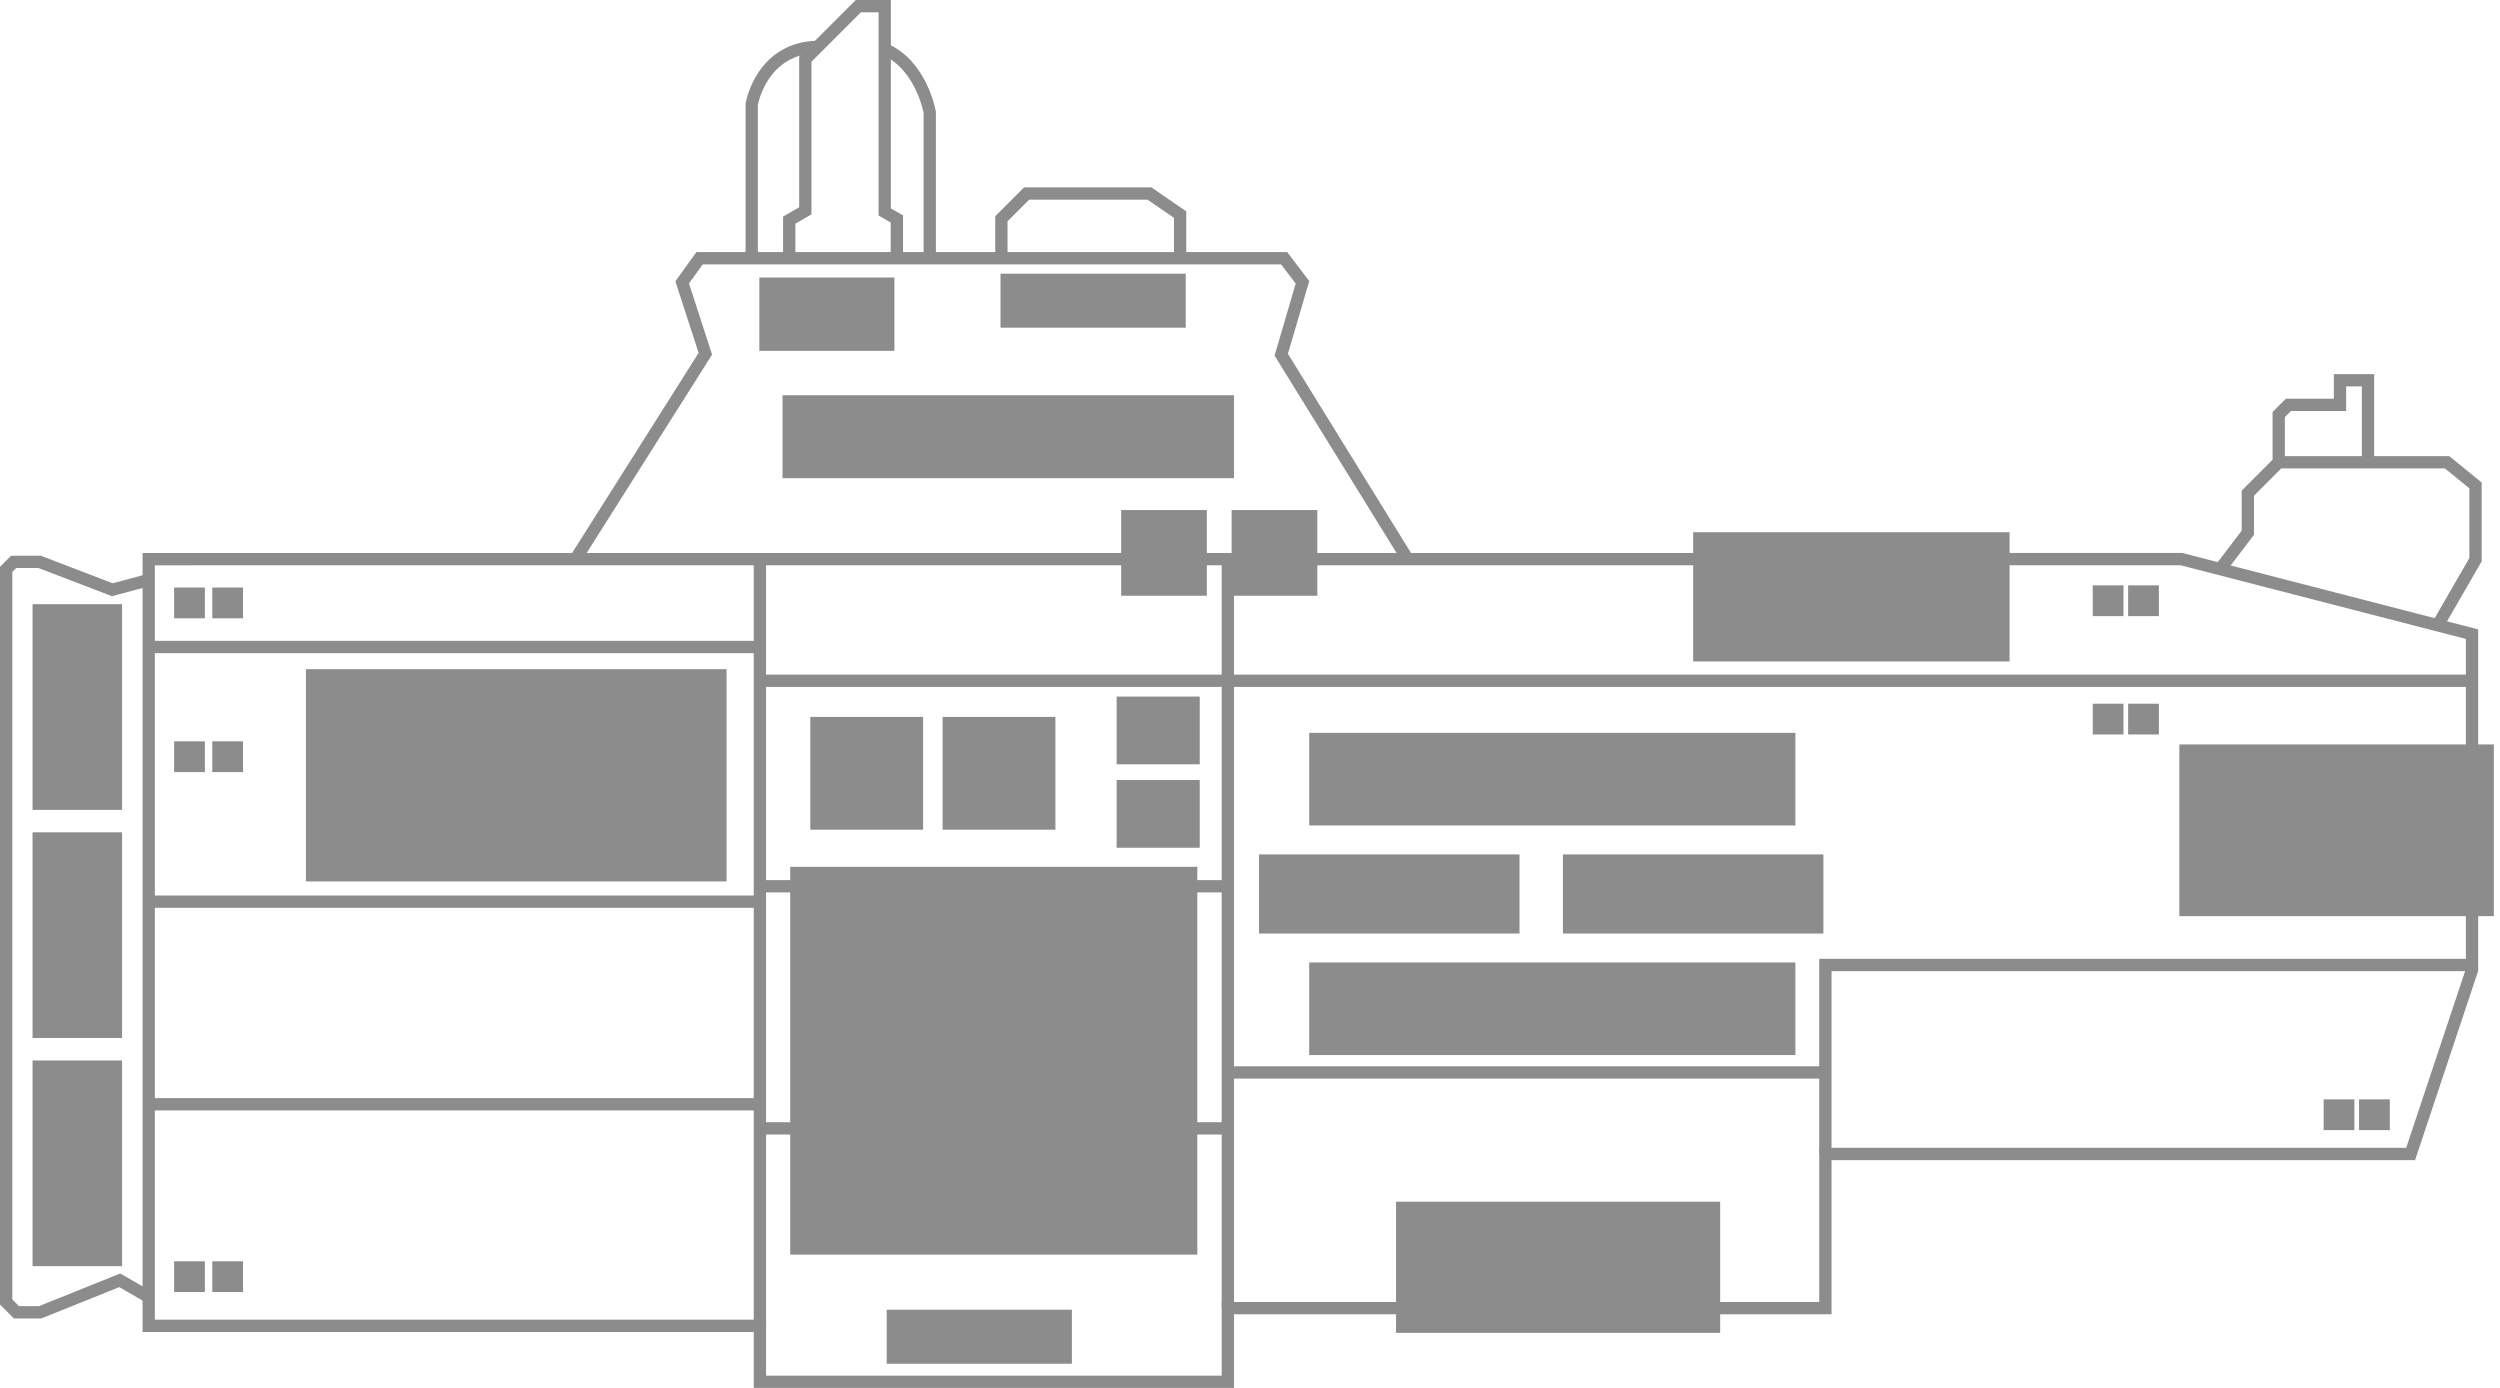 <?xml version="1.0" encoding="UTF-8" standalone="no"?>
<!-- Created with Inkscape (http://www.inkscape.org/) -->

<svg
   width="81.28mm"
   height="45.125mm"
   viewBox="0 0 81.28 45.125"
   version="1.1"
   id="svg1072"
   xml:space="preserve"
   class="tug-dc-board"
   xmlns="http://www.w3.org/2000/svg"
   xmlns:svg="http://www.w3.org/2000/svg"><defs
     id="defs1069" /><g
     id="layer1"
     transform="translate(-32.77,-11.865)" /><g
     id="layer2"
     transform="translate(-32.77,-11.865)"><path
       style="fill:none;fill-rule:evenodd;stroke:#8c8c8c;stroke-width:0.4;stroke-linecap:butt;stroke-linejoin:miter;stroke-dasharray:none;stroke-opacity:1"
       d="m 37.605,30.044 v 24.927 h 19.871 v 1.819 h 15.214 v -2.395 h 19.427 v -5.012 h 19.028 l 1.996,-5.988 V 32.483 l -9.448,-2.44 z"
       id="path1259" /><path
       style="fill:none;fill-rule:evenodd;stroke:#8c8c8c;stroke-width:0.4;stroke-linecap:butt;stroke-linejoin:miter;stroke-dasharray:none;stroke-opacity:1"
       d="M 57.476,54.971 V 30.044"
       id="path1357" /><path
       style="fill:none;fill-rule:evenodd;stroke:#8c8c8c;stroke-width:0.4;stroke-linecap:butt;stroke-linejoin:miter;stroke-dasharray:none;stroke-opacity:1"
       d="M 72.69,54.395 V 30.044"
       id="path1359" /><path
       style="fill:none;fill-rule:evenodd;stroke:#8c8c8c;stroke-width:0.4;stroke-linecap:butt;stroke-linejoin:miter;stroke-dasharray:none;stroke-opacity:1"
       d="M 92.117,49.383 V 43.239 H 113.141"
       id="path1363" /><path
       style="fill:none;fill-rule:evenodd;stroke:#8c8c8c;stroke-width:0.4;stroke-linecap:butt;stroke-linejoin:miter;stroke-dasharray:none;stroke-opacity:1"
       d="M 37.542,32.9 H 57.489"
       id="path1365" /><path
       style="fill:none;fill-rule:evenodd;stroke:#8c8c8c;stroke-width:0.4;stroke-linecap:butt;stroke-linejoin:miter;stroke-dasharray:none;stroke-opacity:1"
       d="M 37.511,41.18 H 57.427"
       id="path1367" /><path
       style="fill:none;fill-rule:evenodd;stroke:#8c8c8c;stroke-width:0.4;stroke-linecap:butt;stroke-linejoin:miter;stroke-dasharray:none;stroke-opacity:1"
       d="M 37.605,47.767 H 57.489"
       id="path1369" /><path
       style="fill:none;fill-rule:evenodd;stroke:#8c8c8c;stroke-width:0.4;stroke-linecap:butt;stroke-linejoin:miter;stroke-dasharray:none;stroke-opacity:1"
       d="M 57.552,48.551 H 72.638"
       id="path1371" /><path
       style="fill:none;fill-rule:evenodd;stroke:#8c8c8c;stroke-width:0.4;stroke-linecap:butt;stroke-linejoin:miter;stroke-dasharray:none;stroke-opacity:1"
       d="M 57.552,40.679 H 72.607"
       id="path1373" /><path
       style="fill:none;fill-rule:evenodd;stroke:#8c8c8c;stroke-width:0.4;stroke-linecap:butt;stroke-linejoin:miter;stroke-dasharray:none;stroke-opacity:1"
       d="M 57.521,33.998 H 113.097"
       id="path1375" /><path
       style="fill:none;fill-rule:evenodd;stroke:#8c8c8c;stroke-width:0.4;stroke-linecap:butt;stroke-linejoin:miter;stroke-dasharray:none;stroke-opacity:1"
       d="M 72.748,46.732 H 92.068"
       id="path1377" /><path
       style="fill:none;fill-rule:evenodd;stroke:#8c8c8c;stroke-width:0.4;stroke-linecap:butt;stroke-linejoin:miter;stroke-dasharray:none;stroke-opacity:1"
       d="M 51.499,30.015 55.702,23.366 54.949,21.045 55.514,20.261 H 74.52 l 0.596,0.784 -0.69,2.352 4.109,6.649"
       id="path1379" /><path
       style="fill:none;fill-rule:evenodd;stroke:#8c8c8c;stroke-width:0.4;stroke-linecap:butt;stroke-linejoin:miter;stroke-dasharray:none;stroke-opacity:1"
       d="M 65.327,20.219 V 18.977 l 0.821,-0.821 h 3.992 l 0.998,0.687 v 1.375"
       id="path1381" /><path
       style="fill:none;fill-rule:evenodd;stroke:#8c8c8c;stroke-width:0.4;stroke-linecap:butt;stroke-linejoin:miter;stroke-dasharray:none;stroke-opacity:1"
       d="m 58.429,20.264 v -1.242 l 0.524,-0.303 v -4.931 l 1.723,-1.723 h 0.858 v 6.691 l 0.395,0.228 v 1.213"
       id="path1383" /><path
       style="fill:none;fill-rule:evenodd;stroke:#8c8c8c;stroke-width:0.4;stroke-linecap:butt;stroke-linejoin:miter;stroke-dasharray:none;stroke-opacity:1"
       d="m 57.21,20.286 v -5.034 c 0,0 0.31,-1.863 2.196,-1.863"
       id="path1385" /><path
       style="fill:none;fill-rule:evenodd;stroke:#8c8c8c;stroke-width:0.4;stroke-linecap:butt;stroke-linejoin:miter;stroke-dasharray:none;stroke-opacity:1"
       d="m 62.998,20.264 v -4.746 c 0,0 -0.266,-1.552 -1.486,-2.063"
       id="path1387" /><path
       style="fill:none;fill-rule:evenodd;stroke:#8c8c8c;stroke-width:0.4;stroke-linecap:butt;stroke-linejoin:miter;stroke-dasharray:none;stroke-opacity:1"
       d="m 104.958,30.36 0.894,-1.176 v -1.286 l 1.004,-1.004 h 5.473 l 0.925,0.753 v 2.415 l -1.199,2.077"
       id="path1389" /><path
       style="fill:none;fill-rule:evenodd;stroke:#8c8c8c;stroke-width:0.4;stroke-linecap:butt;stroke-linejoin:miter;stroke-dasharray:none;stroke-opacity:1"
       d="m 106.856,26.894 v -1.552 l 0.314,-0.314 h 1.678 v -0.8 h 0.91 v 2.666"
       id="path1391" /><path
       style="fill:none;fill-rule:evenodd;stroke:#8c8c8c;stroke-width:0.4;stroke-linecap:butt;stroke-linejoin:miter;stroke-dasharray:none;stroke-opacity:1"
       d="m 37.649,30.709 -1.228,0.329 -2.364,-0.906 h -0.843 l -0.244,0.244 v 23.82 l 0.334,0.334 h 0.773 l 2.587,-1.04 0.941,0.543"
       id="path1393" /></g><g
     id="sockets"
     transform="translate(-32.77,-11.865)"
     style="stroke:none"><rect
       style="fill:#8c8c8c;stroke:none;stroke-width:0.312;stroke-dasharray:none;stroke-dashoffset:9.8;stroke-opacity:1"
       id="socket-M9r1GWtIuk-Kge3e1Jv3NQ"
       width="2.911"
       height="6.688"
       x="33.828"
       y="31.508" /><rect
       style="fill:#8c8c8c;stroke:none;stroke-width:0.312;stroke-dasharray:none;stroke-dashoffset:9.8;stroke-opacity:1"
       id="socket-u4Jziw5oHkSanBKZFdf6-A"
       width="2.911"
       height="6.688"
       x="33.828"
       y="38.925" /><rect
       style="fill:#8c8c8c;stroke:none;stroke-width:0.312;stroke-dasharray:none;stroke-dashoffset:9.8;stroke-opacity:1"
       id="socket-1JKYLolwFkixiswwcjqZ4Q"
       width="2.911"
       height="6.688"
       x="33.828"
       y="46.343" /><rect
       style="fill:#8c8c8c;stroke:none;stroke-width:0.122;stroke-dasharray:none;stroke-dashoffset:9.8;stroke-opacity:1"
       id="socket-MTqEfSX6rE-CQf9yVTGZqw"
       width="1"
       height="1"
       x="38.431"
       y="30.967" /><rect
       style="fill:#8c8c8c;stroke:none;stroke-width:0.122;stroke-dasharray:none;stroke-dashoffset:9.8;stroke-opacity:1"
       id="socket-p9lDLMa6RESbXX-ViNuXjQ"
       width="1"
       height="1"
       x="39.672"
       y="30.967" /><rect
       style="fill:#8c8c8c;stroke:none;stroke-width:0.122;stroke-dasharray:none;stroke-dashoffset:9.8;stroke-opacity:1"
       id="socket-ZnlEZGIIoESopQfU1jGKdA"
       width="1"
       height="1"
       x="38.431"
       y="35.967" /><rect
       style="fill:#8c8c8c;stroke:none;stroke-width:0.122;stroke-dasharray:none;stroke-dashoffset:9.8;stroke-opacity:1"
       id="socket-YPTEN8By9kSUuNknb5YxvA"
       width="1"
       height="1"
       x="39.672"
       y="35.967" /><rect
       style="fill:#8c8c8c;stroke:none;stroke-width:0.4;stroke-dasharray:none;stroke-dashoffset:9.8;stroke-opacity:1"
       id="socket-_qlP8rsUpUiJpkRc1tcjPQ"
       width="13.675"
       height="6.9"
       x="42.717"
       y="33.622" /><rect
       style="fill:#8c8c8c;stroke:none;stroke-width:0.4;stroke-dasharray:none;stroke-dashoffset:9.8;stroke-opacity:1"
       id="socket-NSAbhn9brE-aAirJFIYG-Q"
       width="13.235"
       height="12.608"
       x="58.462"
       y="40.047" /><rect
       style="fill:#8c8c8c;stroke:none;stroke-width:0.4;stroke-dasharray:none;stroke-dashoffset:9.8;stroke-opacity:1"
       id="socket-zj9tWS4kP0qww93h23r_mQ"
       width="4.391"
       height="2.384"
       x="57.458"
       y="20.888" /><rect
       style="fill:#8c8c8c;stroke:none;stroke-width:0.4;stroke-dasharray:none;stroke-dashoffset:9.8;stroke-opacity:1"
       id="socket-4dpVMvs8nUmd-5az35rT2Q"
       width="6.022"
       height="1.756"
       x="65.299"
       y="20.763" /><rect
       style="fill:#8c8c8c;stroke:none;stroke-width:0.4;stroke-dasharray:none;stroke-dashoffset:9.8;stroke-opacity:1"
       id="socket-wgLiLSBRVUS0KoWi83D4gA"
       width="6.022"
       height="1.756"
       x="61.598"
       y="54.447" /><rect
       style="fill:#8c8c8c;stroke:none;stroke-width:0.4;stroke-dasharray:none;stroke-dashoffset:9.8;stroke-opacity:1"
       id="socket-F6bmJdCO3EqzXK9SBJoXUw"
       width="14.678"
       height="2.697"
       x="58.211"
       y="24.715" /><rect
       style="fill:#8c8c8c;stroke:none;stroke-width:0.214;stroke-dasharray:none;stroke-dashoffset:9.8;stroke-opacity:1"
       id="socket-RMDTRlITGUm1ZgbIgWq1Xw"
       width="2.786"
       height="2.786"
       x="69.221"
       y="28.448" /><rect
       style="fill:#8c8c8c;stroke:none;stroke-width:0.214;stroke-dasharray:none;stroke-dashoffset:9.8;stroke-opacity:1"
       id="socket-v7vnexI1xUemaSmSkn0QNA"
       width="2.786"
       height="2.786"
       x="72.813"
       y="28.448" /><rect
       style="fill:#8c8c8c;stroke:none;stroke-width:0.333;stroke-dasharray:none;stroke-dashoffset:9.8;stroke-opacity:1"
       id="socket-KnFHQkb9uUe98IweLYf9wg"
       width="3.667"
       height="3.667"
       x="59.115"
       y="35.173" /><rect
       style="fill:#8c8c8c;stroke:none;stroke-width:0.333;stroke-dasharray:none;stroke-dashoffset:9.8;stroke-opacity:1"
       id="socket-5kd20hGcxUuTlY-6JYaudA"
       width="3.667"
       height="3.667"
       x="63.416"
       y="35.173" /><rect
       style="fill:#8c8c8c;stroke:none;stroke-width:0.298;stroke-dasharray:none;stroke-dashoffset:9.8;stroke-opacity:1"
       id="socket-3UH_HBdsVkO_z8oGNd8y2g"
       width="2.702"
       height="2.202"
       x="69.074"
       y="34.512" /><rect
       style="fill:#8c8c8c;stroke:none;stroke-width:0.298;stroke-dasharray:none;stroke-dashoffset:9.8;stroke-opacity:1"
       id="socket-bzRq2YJLCUC07l_UewUj-A"
       width="2.702"
       height="2.202"
       x="69.074"
       y="37.225" /><rect
       style="fill:#8c8c8c;stroke:none;stroke-width:0.4;stroke-dasharray:none;stroke-dashoffset:9.8;stroke-opacity:1"
       id="socket--PqoLKimSUOZtKMLo5QHXg"
       width="15.807"
       height="3.011"
       x="75.335"
       y="35.692" /><rect
       style="fill:#8c8c8c;stroke:none;stroke-width:0.4;stroke-dasharray:none;stroke-dashoffset:9.8;stroke-opacity:1"
       id="socket-6OieSH0A6kKFmquctn9_aQ"
       width="15.807"
       height="3.011"
       x="75.335"
       y="43.156" /><rect
       style="fill:#8c8c8c;stroke:none;stroke-width:0.4;stroke-dasharray:none;stroke-dashoffset:9.8;stroke-opacity:1"
       id="socket-peqaYrE39UupWCXPY_PgoA"
       width="8.468"
       height="2.572"
       x="73.704"
       y="39.644" /><rect
       style="fill:#8c8c8c;stroke:none;stroke-width:0.4;stroke-dasharray:none;stroke-dashoffset:9.8;stroke-opacity:1"
       id="socket-DakKS2gy6UyM58u3YG-HfQ"
       width="8.468"
       height="2.572"
       x="83.584"
       y="39.644" /><rect
       style="fill:#8c8c8c;stroke:none;stroke-width:0.4;stroke-dasharray:none;stroke-dashoffset:9.8;stroke-opacity:1"
       id="socket-0upOgm0H0UuZ-h2YvRjmBg"
       width="10.538"
       height="4.265"
       x="78.158"
       y="50.934" /><rect
       style="fill:#8c8c8c;stroke:none;stroke-width:0.4;stroke-dasharray:none;stroke-dashoffset:9.8;stroke-opacity:1"
       id="socket-cIGspM4oYU2etRfjIcuCCA"
       width="10.287"
       height="4.203"
       x="87.818"
       y="29.168" /><rect
       style="fill:#8c8c8c;stroke:none;stroke-width:0.12;stroke-dasharray:none;stroke-dashoffset:9.8;stroke-opacity:1"
       id="socket-Wipl66tXuEqAQAy9UIrRgw"
       width="1"
       height="1"
       x="100.809"
       y="30.896" /><rect
       style="fill:#8c8c8c;stroke:none;stroke-width:0.12;stroke-dasharray:none;stroke-dashoffset:9.8;stroke-opacity:1"
       id="socket-pFeOcPp8PkGfF4MMOmFT1g"
       width="1"
       height="1"
       x="101.96"
       y="30.896" /><rect
       style="fill:#8c8c8c;stroke:none;stroke-width:0.12;stroke-dasharray:none;stroke-dashoffset:9.8;stroke-opacity:1"
       id="socket-zV-txxoSg0uR3v1OYh_Uxg"
       width="1"
       height="1"
       x="100.809"
       y="34.744" /><rect
       style="fill:#8c8c8c;stroke:none;stroke-width:0.12;stroke-dasharray:none;stroke-dashoffset:9.8;stroke-opacity:1"
       id="socket-GBNEW4tPxUC8Eiu5Y06WEg"
       width="1"
       height="1"
       x="101.96"
       y="34.744" /><rect
       style="fill:#8c8c8c;stroke:none;stroke-width:0.12;stroke-dasharray:none;stroke-dashoffset:9.8;stroke-opacity:1"
       id="socket-zWbULDs0LUqBm3mVZdbZnw"
       width="1"
       height="1"
       x="108.316"
       y="47.607" /><rect
       style="fill:#8c8c8c;stroke:none;stroke-width:0.12;stroke-dasharray:none;stroke-dashoffset:9.8;stroke-opacity:1"
       id="socket-rn_jKvYfRkivJ_61v-tLbg"
       width="1"
       height="1"
       x="109.467"
       y="47.607" /><rect
       style="fill:#8c8c8c;stroke:none;stroke-width:0.4;stroke-dasharray:none;stroke-dashoffset:9.8;stroke-opacity:1"
       id="socket-03vxralGq0CFx1XKxjOcBA"
       width="10.225"
       height="5.583"
       x="103.625"
       y="36.068" /><rect
       style="fill:#8c8c8c;stroke:none;stroke-width:0.122;stroke-dasharray:none;stroke-dashoffset:9.8;stroke-opacity:1"
       id="socket-PEaP-6luhUaG763R-QNSOg"
       width="1"
       height="1"
       x="38.431"
       y="52.872" /><rect
       style="fill:#8c8c8c;stroke:none;stroke-width:0.122;stroke-dasharray:none;stroke-dashoffset:9.8;stroke-opacity:1"
       id="socket-OlXyeNgM7kSunjYupXxxDQ"
       width="1"
       height="1"
       x="39.672"
       y="52.872" /></g></svg>
